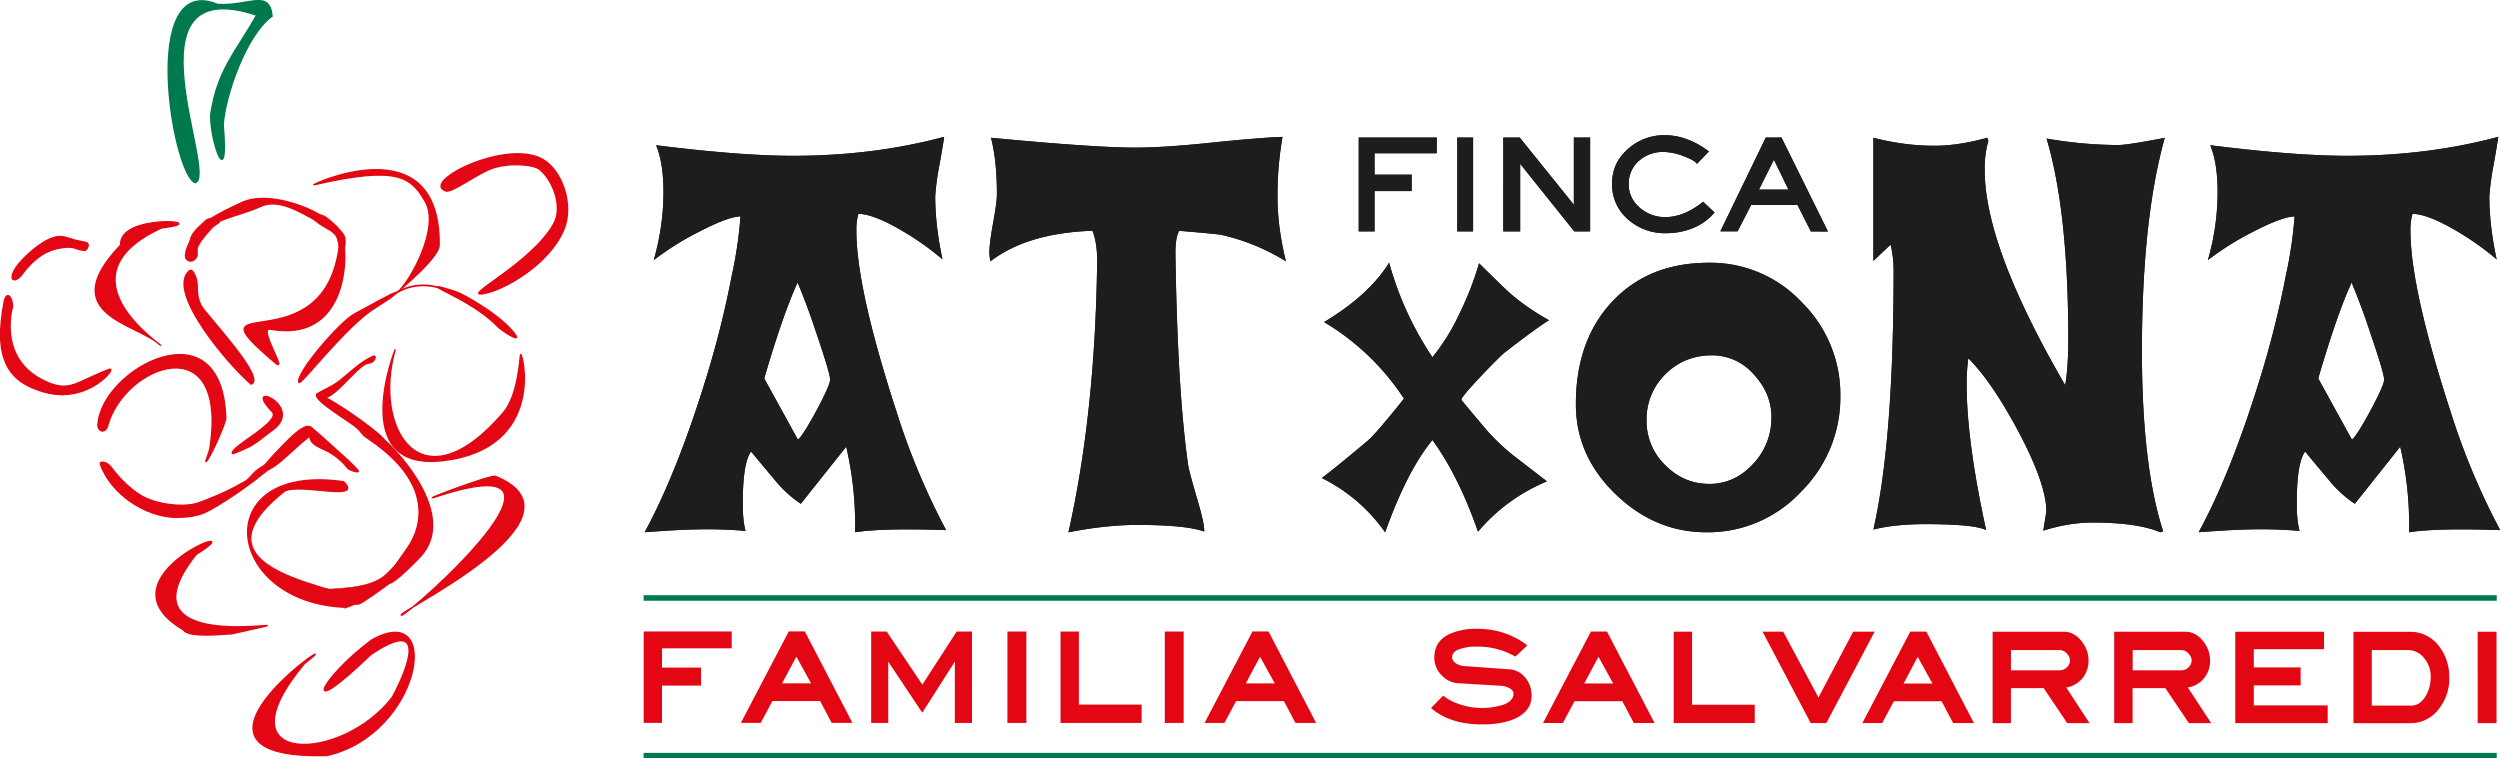 <svg id="Capa_2" data-name="Capa 2" xmlns="http://www.w3.org/2000/svg" viewBox="0 0 380.58 115.45">
  <defs>
    <style>
      .cls-2{fill:#007a4c}.cls-3,.cls-4{fill-rule:evenodd}.cls-6,.cls-7{stroke:#e30613;fill:none;stroke-miterlimit:22.93}.cls-6{stroke-width:.08px}.cls-3{fill:#e30613}.cls-7{stroke-width:.21px}.cls-10,.cls-4{fill:#1d1d1b}
    </style>
  </defs>
  <g id="Capa_1-2" data-name="Capa 1">
    <path d="M380.05 110.08h-2.87V96.17h2.87v13.91Zm-10.01-7.05c0-1.05-.32-1.97-.95-2.77a3.14 3.14 0 0 0-2.55-1.3h-5.48v8.46h5.99c.92 0 1.67-.51 2.25-1.52.49-.85.73-1.81.73-2.88Zm2.82.11a7.4 7.4 0 0 1-1.63 4.83 5.33 5.33 0 0 1-4.31 2.12h-8.65V96.18h8.54a5.4 5.4 0 0 1 4.47 2.17 7.54 7.54 0 0 1 1.57 4.8Zm-18.5 6.94h-14.08V96.17h13.51v2.66H343.1v2.77h7.13v2.74h-7.13v3.04h11.25v2.71Zm-20.72-9.55c0-.36-.16-.71-.49-1.06a1.46 1.46 0 0 0-1.06-.51h-7.43v3.09h7.32c.49 0 .89-.15 1.19-.46.31-.31.46-.66.46-1.06Zm2.98 9.55h-3.4l-3.58-5.32h-4.99v5.32h-2.8V96.17h10.85c1.03 0 1.93.48 2.69 1.44a4.7 4.7 0 0 1 1.06 2.93 4.2 4.2 0 0 1-.84 2.6 3.98 3.98 0 0 1-2.55 1.52l3.56 5.43Zm-21.51-9.55c0-.36-.16-.71-.49-1.06a1.46 1.46 0 0 0-1.06-.51h-7.43v3.09h7.32c.49 0 .89-.15 1.2-.46.31-.31.46-.66.46-1.06Zm2.98 9.55h-3.39l-3.58-5.32h-4.99v5.32h-2.79V96.17h10.85c1.03 0 1.93.48 2.69 1.44.71.9 1.06 1.88 1.06 2.93a4.2 4.2 0 0 1-.84 2.6 3.98 3.98 0 0 1-2.55 1.52l3.55 5.43Zm-23.91-6.03-2.24-4.06-2.16 4.07h4.4Zm6.31 6.02h-3.16l-1.75-3.31h-7.28l-1.77 3.31h-3.02l7.3-13.92h2.44l7.24 13.91Zm-15.11-13.91-7.35 13.91h-2.39l-7.32-13.91h3.14l5.37 10.02 5.29-10.02h3.25Zm-18.25 13.91h-12.34V96.16h2.8v11.12h9.54v2.79Zm-21.55-6.03-2.24-4.06-2.17 4.07h4.4Zm6.3 6.02h-3.16l-1.75-3.31h-7.28l-1.77 3.31h-3.02l7.29-13.92h2.44l7.24 13.91Zm-18.72-4.18c0 1.59-.85 2.76-2.55 3.53-1.3.58-2.97.87-4.99.87-1.65 0-3.11-.21-4.38-.62a9.98 9.98 0 0 1-3.4-1.87l1.87-1.9c.73.6 1.62 1.06 2.69 1.39a10.74 10.74 0 0 0 6.43.01c1.05-.4 1.57-.96 1.57-1.68 0-.36-.22-.65-.68-.88a3 3 0 0 0-1.38-.34l-6-.36c-1.1 0-2.04-.39-2.82-1.17a3.8 3.8 0 0 1-1.17-2.79c0-1.59.73-2.76 2.2-3.5a9.64 9.64 0 0 1 4.31-.84 12.27 12.27 0 0 1 7.65 2.52l-1.82 1.71a11.26 11.26 0 0 0-5.72-1.52 7.3 7.3 0 0 0-3.07.49c-.56.27-.84.65-.84 1.14 0 .38.22.7.66.96.44.26.95.39 1.53.39l6.29.46c1.03 0 1.89.4 2.58 1.19s1.03 1.73 1.03 2.79Zm-39.1-1.85-2.24-4.06-2.17 4.07h4.4Zm6.31 6.02h-3.16l-1.75-3.31h-7.29l-1.77 3.31h-3.02l7.29-13.92h2.44l7.24 13.91Zm-20.18 0h-2.87V96.14h2.87v13.91Zm-6.4 0h-12.34V96.14h2.79v11.12h9.55v2.79Zm-17.55 0h-2.88V96.14h2.88v13.91Zm-8.27 0h-2.61v-9.33l-4.96 7.77-5.18-7.77v9.33h-2.6V96.14h2.36l5.43 8.08 5.23-8.08h2.33v13.91Zm-24.5-6.03-2.24-4.06-2.17 4.07h4.41Zm6.3 6.02h-3.16l-1.75-3.31h-7.28l-1.77 3.31h-3.02l7.29-13.92h2.44l7.24 13.91ZM111.38 98.7h-10.6v2.93h5.94v2.74h-5.94v5.67h-2.79V96.13h13.4v2.58Z" style="fill:#e30613"/>
    <path class="cls-4" d="M269.68 63.57c0-2.44-.89-4.62-2.67-6.54a8.4 8.4 0 0 0-6.35-2.94c-2.83 0-5.21.96-7.12 2.86a9.6 9.6 0 0 0-2.88 7.11 9.3 9.3 0 0 0 2.83 6.74c1.9 1.91 4.13 2.87 6.72 2.87s4.85-1.04 6.73-3.11a10.13 10.13 0 0 0 2.73-6.98Zm10.48-3.3a20.2 20.2 0 0 1-5.96 14.56 19.38 19.38 0 0 1-14.41 6.2c-5.19 0-9.79-1.91-13.78-5.74-4.05-3.88-6.08-8.42-6.11-13.63-.03-6.51 1.81-11.75 5.51-15.72 3.74-4 8.71-5.98 14.91-5.94a19.04 19.04 0 0 1 14.04 6.09 19.72 19.72 0 0 1 5.8 14.18Z"/>
    <path class="cls-10" d="M269.68 63.57c0-2.44-.89-4.62-2.67-6.54a8.4 8.4 0 0 0-6.35-2.94c-2.83 0-5.21.96-7.12 2.86a9.6 9.6 0 0 0-2.88 7.11 9.3 9.3 0 0 0 2.83 6.74c1.9 1.91 4.13 2.87 6.72 2.87s4.85-1.04 6.73-3.11a10.13 10.13 0 0 0 2.73-6.98Zm10.48-3.3a20.2 20.2 0 0 1-5.96 14.56 19.38 19.38 0 0 1-14.41 6.2c-5.19 0-9.79-1.91-13.78-5.74-4.05-3.88-6.08-8.42-6.11-13.63-.03-6.51 1.81-11.75 5.51-15.72 3.74-4 8.71-5.98 14.91-5.94a19.04 19.04 0 0 1 14.04 6.09 19.72 19.72 0 0 1 5.8 14.18Z"/>
    <path class="cls-4" d="M329.55 20.97c-2.32 8.28-3.48 19.12-3.48 32.51 0 11.62 1.08 20.76 3.23 27.4l-.43.15c-2.3-.98-5.75-1.48-10.32-1.48-2.42 0-4.92.42-7.5 1.23l.47-2.91c0-2.82-1.45-6.92-4.33-12.32-2.68-4.99-5.2-8.67-7.55-11.01a28.33 28.33 0 0 0-.25 4.05c0 5.68.99 13.05 2.96 22.1-1.24-.6-4.31-.9-9.21-.9-3.12 0-5.76.27-7.95.82 2.05-8.99 3.08-22.13 3.08-39.44a17 17 0 0 0-.46-3.93l-2.62 2.48V20.97c3.12.81 6.22 1.22 9.34 1.22 2.39 0 5.06-.41 8.01-1.22l.15.49a15.1 15.1 0 0 0-.55 4.5c0 7.72 4.08 18.62 12.25 32.68.31-1.84.47-4.15.47-6.91 0-13.04-1.1-23.26-3.31-30.64a64 64 0 0 0 10.87.99c1.01 0 3.38-.37 7.14-1.1Z"/>
    <path class="cls-10" d="M329.55 20.97c-2.32 8.28-3.48 19.12-3.48 32.51 0 11.62 1.08 20.76 3.23 27.4l-.43.15c-2.3-.98-5.75-1.48-10.32-1.48-2.42 0-4.92.42-7.5 1.23l.47-2.91c0-2.82-1.45-6.92-4.33-12.32-2.68-4.99-5.2-8.67-7.55-11.01a28.33 28.33 0 0 0-.25 4.05c0 5.68.99 13.05 2.96 22.1-1.24-.6-4.31-.9-9.21-.9-3.12 0-5.76.27-7.95.82 2.05-8.99 3.08-22.13 3.08-39.44a17 17 0 0 0-.46-3.93l-2.62 2.48V20.97c3.12.81 6.22 1.22 9.34 1.22 2.39 0 5.06-.41 8.01-1.22l.15.49a15.1 15.1 0 0 0-.55 4.5c0 7.72 4.08 18.62 12.25 32.68.31-1.84.47-4.15.47-6.91 0-13.04-1.1-23.26-3.31-30.64a64 64 0 0 0 10.87.99c1.01 0 3.38-.37 7.14-1.1Z"/>
    <path class="cls-4" d="M235.5 73.28a27.38 27.38 0 0 0-10.5 7.66c-1.94-5.59-4.25-10.25-6.94-13.96-2.6 3.18-5 7.87-7.2 14.05a25.7 25.7 0 0 0-9.64-8.26c1.25-.92 3.6-2.83 7.04-5.72.91-.81 2.73-2.93 5.47-6.37a37.45 37.45 0 0 0-12.16-11.65c4.56-2.74 7.86-5.75 9.9-9.04a49.35 49.35 0 0 0 6.59 14.39 31.43 31.43 0 0 0 4.14-6.68 46.53 46.53 0 0 0 2.96-7.62c2.62 2.59 4.26 4.17 4.93 4.75a35.61 35.61 0 0 0 5.72 3.92c-1.5.93-3.8 2.62-6.92 5.05a78.2 78.2 0 0 0-3.57 3.61c-1.9 2.01-2.85 3.16-2.85 3.44 0 .05 1.19 1.49 3.56 4.29a31.15 31.15 0 0 0 4.86 4.59l4.6 3.55Z"/>
    <path class="cls-10" d="M235.5 73.28a27.38 27.38 0 0 0-10.5 7.66c-1.94-5.59-4.25-10.25-6.94-13.96-2.6 3.18-5 7.87-7.2 14.05a25.7 25.7 0 0 0-9.64-8.26c1.25-.92 3.6-2.83 7.04-5.72.91-.81 2.73-2.93 5.47-6.37a37.45 37.45 0 0 0-12.16-11.65c4.56-2.74 7.86-5.75 9.9-9.04a49.35 49.35 0 0 0 6.59 14.39 31.43 31.43 0 0 0 4.14-6.68 46.53 46.53 0 0 0 2.96-7.62c2.62 2.59 4.26 4.17 4.93 4.75a35.61 35.61 0 0 0 5.72 3.92c-1.5.93-3.8 2.62-6.92 5.05a78.2 78.2 0 0 0-3.57 3.61c-1.9 2.01-2.85 3.16-2.85 3.44 0 .05 1.19 1.49 3.56 4.29a31.15 31.15 0 0 0 4.86 4.59l4.6 3.55Z"/>
    <path class="cls-4" d="M195.74 39.77a32 32 0 0 0-9.83-4.02c-.47-.09-2.6-.3-6.38-.61-.41.62-.61 1.83-.59 3.59.21 13.87.86 24.53 1.92 31.96.1.75.58 2.52 1.41 5.33.72 2.46 1.09 4.09 1.05 4.9-1.85-.67-5.25-1.01-10.21-1.01-3.12 0-6.6.37-10.46 1.12 2.73-12.13 4.18-25.85 4.37-41.17.02-1.92-.22-3.5-.72-4.73-6.61.23-11.78 1.78-15.52 4.65a5.8 5.8 0 0 1-.16-1.42c0-.88.19-2.37.57-4.46.38-2.08.57-3.54.57-4.34 0-3.43-.3-6.29-.9-8.59 10.54 1.01 17.85 1.5 21.94 1.5 2.91 0 6.71-.24 11.37-.73 5.13-.53 8.82-.83 11.07-.9a51.58 51.58 0 0 0-.76 9.09c-.02 2.94.4 6.22 1.27 9.84Z"/>
    <path class="cls-10" d="M195.74 39.77a32 32 0 0 0-9.83-4.02c-.47-.09-2.6-.3-6.38-.61-.41.62-.61 1.83-.59 3.59.21 13.87.86 24.53 1.92 31.96.1.75.58 2.52 1.41 5.33.72 2.46 1.09 4.09 1.05 4.9-1.85-.67-5.25-1.01-10.21-1.01-3.12 0-6.6.37-10.46 1.12 2.73-12.13 4.18-25.85 4.37-41.17.02-1.92-.22-3.5-.72-4.73-6.61.23-11.78 1.78-15.52 4.65a5.8 5.8 0 0 1-.16-1.42c0-.88.19-2.37.57-4.46.38-2.08.57-3.54.57-4.34 0-3.43-.3-6.29-.9-8.59 10.54 1.01 17.85 1.5 21.94 1.5 2.91 0 6.71-.24 11.37-.73 5.13-.53 8.82-.83 11.07-.9a51.58 51.58 0 0 0-.76 9.09c-.02 2.94.4 6.22 1.27 9.84Z"/>
    <path class="cls-4" d="M362.94 57.78c0-.64-.72-3.05-2.14-7.21a104.14 104.14 0 0 0-2.81-7.57c-1.49 3.25-3.18 8.11-5.08 14.61l5.13 9.32c.5-.4 1.44-1.88 2.83-4.44 1.37-2.56 2.07-4.13 2.07-4.71Zm17.64 22.92c-6.46-.22-11.07-.11-13.84.33A52.7 52.7 0 0 0 365.39 68l-6.91 8.69a17.75 17.75 0 0 1-4.03-3.71 467.33 467.33 0 0 1-3.54-4.24c-.85 1.12-1.27 3.78-1.27 7.97 0 1.72.15 3.09.43 4.11-5.52-.47-9.77-.2-15.36.2 3.34-6.13 6.49-14.08 9.47-23.83 1.53-4.99 2.8-10.07 3.8-15.24a64.18 64.18 0 0 0 1.33-9.01c-1.26.04-3.37.81-6.33 2.35a42.83 42.83 0 0 0-6.87 4.31c.99-3.44 1.48-6.9 1.48-10.39 0-2.91-.37-5.28-1.12-7.1 8.56 1.07 15.51 1.61 20.84 1.61 8.2 0 15.87-.97 23.01-2.89 0 .05-.21 1.36-.65 3.93a42.87 42.87 0 0 0-.71 5.07c0 3.03.37 6.25 1.11 9.65a43.36 43.36 0 0 0-6.15-4.35c-2.89-1.7-5.11-2.55-6.66-2.58a8.53 8.53 0 0 0-.31 2.62c0 5.82 2.05 15.06 6.18 27.72a105.28 105.28 0 0 0 7.47 17.79Z"/>
    <path class="cls-10" d="M362.94 57.78c0-.64-.72-3.05-2.14-7.21a104.14 104.14 0 0 0-2.81-7.57c-1.49 3.25-3.18 8.11-5.08 14.61l5.13 9.32c.5-.4 1.44-1.88 2.83-4.44 1.37-2.56 2.07-4.13 2.07-4.71Zm17.64 22.92c-6.46-.22-11.07-.11-13.84.33A52.7 52.7 0 0 0 365.39 68l-6.91 8.69a17.75 17.75 0 0 1-4.03-3.71 467.33 467.33 0 0 1-3.54-4.24c-.85 1.12-1.27 3.78-1.27 7.97 0 1.72.15 3.09.43 4.11-5.52-.47-9.77-.2-15.36.2 3.34-6.13 6.49-14.08 9.47-23.83 1.53-4.99 2.8-10.07 3.8-15.24a64.18 64.18 0 0 0 1.33-9.01c-1.26.04-3.37.81-6.33 2.35a42.83 42.83 0 0 0-6.87 4.31c.99-3.44 1.48-6.9 1.48-10.39 0-2.91-.37-5.28-1.12-7.1 8.56 1.07 15.51 1.61 20.84 1.61 8.2 0 15.87-.97 23.01-2.89 0 .05-.21 1.36-.65 3.93a42.87 42.87 0 0 0-.71 5.07c0 3.03.37 6.25 1.11 9.65a43.36 43.36 0 0 0-6.15-4.35c-2.89-1.7-5.11-2.55-6.66-2.58a8.53 8.53 0 0 0-.31 2.62c0 5.82 2.05 15.06 6.18 27.72a105.28 105.28 0 0 0 7.47 17.79Z"/>
    <path class="cls-4" d="M126.37 57.78c0-.64-.72-3.05-2.14-7.21a104.14 104.14 0 0 0-2.81-7.57c-1.49 3.25-3.18 8.11-5.08 14.61l5.13 9.32c.5-.4 1.45-1.88 2.83-4.44 1.37-2.56 2.07-4.13 2.07-4.71Zm17.64 22.92c-6.46-.22-11.07-.11-13.84.33A52.7 52.7 0 0 0 128.82 68l-6.91 8.69a17.75 17.75 0 0 1-4.03-3.71 467.33 467.33 0 0 1-3.54-4.24c-.85 1.12-1.27 3.78-1.27 7.97 0 1.72.15 3.09.43 4.11-5.52-.47-9.77-.2-15.36.2 3.33-6.13 6.49-14.08 9.47-23.83a147.49 147.49 0 0 0 3.79-15.24 64.18 64.18 0 0 0 1.33-9.01c-1.26.04-3.37.81-6.33 2.35a42.96 42.96 0 0 0-6.88 4.31c.99-3.44 1.48-6.9 1.48-10.39 0-2.91-.37-5.28-1.12-7.1 8.55 1.07 15.51 1.61 20.84 1.61 8.2 0 15.87-.97 23.01-2.89.01.05-.21 1.36-.65 3.93a40.7 40.7 0 0 0-.71 5.07c0 3.03.37 6.25 1.11 9.65a43.36 43.36 0 0 0-6.15-4.35c-2.89-1.7-5.1-2.55-6.65-2.58a8.53 8.53 0 0 0-.31 2.62c0 5.82 2.05 15.06 6.18 27.72a106.1 106.1 0 0 0 7.47 17.79Z"/>
    <path class="cls-10" d="M126.37 57.78c0-.64-.72-3.05-2.14-7.21a104.14 104.14 0 0 0-2.81-7.57c-1.49 3.25-3.18 8.11-5.08 14.61l5.13 9.32c.5-.4 1.45-1.88 2.83-4.44 1.37-2.56 2.07-4.13 2.07-4.71Zm17.64 22.92c-6.46-.22-11.07-.11-13.84.33A52.7 52.7 0 0 0 128.82 68l-6.91 8.69a17.75 17.75 0 0 1-4.03-3.71 467.33 467.33 0 0 1-3.54-4.24c-.85 1.12-1.27 3.78-1.27 7.97 0 1.72.15 3.09.43 4.11-5.52-.47-9.77-.2-15.36.2 3.33-6.13 6.49-14.08 9.47-23.83a147.49 147.49 0 0 0 3.79-15.24 64.18 64.18 0 0 0 1.33-9.01c-1.26.04-3.37.81-6.33 2.35a42.96 42.96 0 0 0-6.88 4.31c.99-3.44 1.48-6.9 1.48-10.39 0-2.91-.37-5.28-1.12-7.1 8.55 1.07 15.51 1.61 20.84 1.61 8.2 0 15.87-.97 23.01-2.89.01.05-.21 1.36-.65 3.93a40.7 40.7 0 0 0-.71 5.07c0 3.03.37 6.25 1.11 9.65a43.36 43.36 0 0 0-6.15-4.35c-2.89-1.7-5.1-2.55-6.65-2.58a8.53 8.53 0 0 0-.31 2.62c0 5.82 2.05 15.06 6.18 27.72a106.1 106.1 0 0 0 7.47 17.79ZM272.26 28.87l-2.21-4.56-2.28 4.55h4.49Zm6.03 6.38-2.62-.02-2.03-4.02h-7.06l-2.07 4.01h-2.62l6.92-14.28h2.39l7.08 14.31Zm-17.27-2.92a8.15 8.15 0 0 1-3.3 2.39c-1.26.52-2.63.78-4.09.78a8.44 8.44 0 0 1-5.67-1.99 6.98 6.98 0 0 1-2.55-5.61c0-2.07.81-3.8 2.41-5.21a8.24 8.24 0 0 1 5.62-2.11c1.18 0 2.34.22 3.51.67 1.05.4 2.13 1 3.21 1.81l-1.83 1.88c-.2-.33-.83-.7-1.92-1.12a8.9 8.9 0 0 0-3.15-.69 5.5 5.5 0 0 0-3.64 1.25 4.55 4.55 0 0 0-1.67 3.71c0 1.41.59 2.61 1.76 3.6a5.76 5.76 0 0 0 3.78 1.36c1 0 1.98-.21 2.97-.62.98-.42 1.92-.99 2.81-1.72l1.74 1.63Zm-18.95 2.9h-2.41l-8.24-10.29v10.29h-2.57V20.94h2.5l8.24 10.22V20.94h2.48v14.29Zm-17.82 0h-2.41V20.94h2.41v14.29Zm-5.54-11.9h-9.46v3.26h5.65v2.5h-5.65v6.14h-2.41V20.94h11.88v2.39Z"/>
    <path class="cls-10" d="m272.26 28.87-2.21-4.56-2.28 4.55h4.49Zm6.03 6.38-2.62-.02-2.03-4.02h-7.06l-2.07 4.01h-2.62l6.92-14.28h2.39l7.08 14.31Zm-17.27-2.92a8.15 8.15 0 0 1-3.3 2.39c-1.26.52-2.63.78-4.09.78a8.44 8.44 0 0 1-5.67-1.99 6.98 6.98 0 0 1-2.55-5.61c0-2.07.81-3.8 2.41-5.21a8.24 8.24 0 0 1 5.62-2.11c1.18 0 2.34.22 3.51.67 1.05.4 2.13 1 3.21 1.81l-1.83 1.88c-.2-.33-.83-.7-1.92-1.12a8.9 8.9 0 0 0-3.15-.69 5.5 5.5 0 0 0-3.64 1.25 4.55 4.55 0 0 0-1.67 3.71c0 1.41.59 2.61 1.76 3.6a5.76 5.76 0 0 0 3.78 1.36c1 0 1.98-.21 2.97-.62.98-.42 1.92-.99 2.81-1.72l1.74 1.63Zm-18.95 2.9h-2.41l-8.24-10.29v10.29h-2.57V20.94h2.5l8.24 10.22V20.94h2.48v14.29Zm-17.82 0h-2.41V20.94h2.41v14.29Zm-5.54-11.9h-9.46v3.26h5.65v2.5h-5.65v6.14h-2.41V20.94h11.88v2.39Z"/>
    <path class="cls-2" d="M97.98 114.61h282.1v.84H97.98z"/>
    <path class="cls-3" d="M49.8 115.01c-27.79.77 5.7-21.13-3.44-14-13.38 15.95 5.89 15.05 13.37 5.11 2.28-4.17 5.63-12.51-3.31-6.45-10.99 10.61-7.75 3.64.15-2.23 11.01-6.25 7.51 14.33-6.77 17.57Z"/>
    <path class="cls-7" d="M49.8 115.01c-27.79.77 5.7-21.13-3.44-14-13.38 15.95 5.89 15.05 13.37 5.11 2.28-4.17 5.63-12.51-3.31-6.45-10.99 10.61-7.75 3.64.15-2.23 11.01-6.25 7.51 14.33-6.77 17.57Z"/>
    <path class="cls-3" d="M61.12 93.66c.97.07 30.89-26.35 5.61-18.15-4.44 1.44 7.97-3.29 8.69-3 15.55 6.35-15.88 21.03-14.29 21.15Z"/>
    <path class="cls-7" d="M61.12 93.66c.97.07 30.89-26.35 5.61-18.15-4.44 1.44 7.97-3.29 8.69-3 15.55 6.35-15.88 21.03-14.29 21.15Z"/>
    <path class="cls-3" d="M35.41 96.46c-1 .06-6.8.71-7.49-.58-13.82-8.09 12-17.68 1.94-11.48-13.9 17.48 24.32 7.78 5.55 12.06Z"/>
    <path class="cls-7" d="M35.41 96.46c-1 .06-6.8.71-7.49-.58-13.82-8.09 12-17.68 1.94-11.48-13.9 17.48 24.32 7.78 5.55 12.06Z"/>
    <path class="cls-3" d="M52.75 92.45c-18.79-.59-21.14-22.12-.43-19.11 3.11 3.1-6.5.19-8.98 1.41-18.15 14.3 17.97 14.85 9.4 17.71Z"/>
    <path class="cls-7" d="M52.75 92.45c-18.79-.59-21.14-22.12-.43-19.11 3.11 3.1-6.5.19-8.98 1.41-18.15 14.3 17.97 14.85 9.4 17.71Z"/>
    <path class="cls-3" d="M59.15 88.44c.54-2.59 3.17-4.58 4.15-7.48 1.37-4.04.29-9.18-7.4-14.28-.76-.5-.9-.89-1.39-1.42-.09-.09-1.3-1.06.21-.98 2.08.1 16.18 13.11 9.23 20.5-1.37 1.46-5.1 5.12-4.8 3.66Z"/>
    <path class="cls-7" d="M59.15 88.44c.54-2.59 3.17-4.58 4.15-7.48 1.37-4.04.29-9.18-7.4-14.28-.76-.5-.9-.89-1.39-1.42-.09-.09-1.3-1.06.21-.98 2.08.1 16.18 13.11 9.23 20.5-1.37 1.46-5.1 5.12-4.8 3.66Z"/>
    <path class="cls-3" d="M14.92 64.63c.43-8.33 18.9-18.59 19.45-1 .02.74-2.4 6.2-3 6.64-.2.15.47-1.25.62-2.25 2.7-18.49-13.05-12.39-15.57-3.3-.36 1.38-1.55 1.01-1.51-.09Zm11.99 14.13c-4.85-.03-10.02-3.63-11.62-8.05-.2-.62 1.03-.38 1.57.35.29.43 2.59 3.48 5.36 4.78.93.44 3.81 1.38 6.84.99 1.18-.15 2.84-.93 4.36-1.56 3.12-1.3 6.02-3.45 5.78-2.66-.15.51-6.03 4.57-8.11 5.45-1.17.5-2.71.7-4.19.69Z"/>
    <path class="cls-7" d="M14.92 64.63c.43-8.33 18.9-18.59 19.45-1 .02.74-2.4 6.2-3 6.64-.2.15.47-1.25.62-2.25 2.7-18.49-13.05-12.39-15.57-3.3-.36 1.38-1.55 1.01-1.51-.09Zm11.99 14.13c-4.85-.03-10.02-3.63-11.62-8.05-.2-.62 1.03-.38 1.57.35.29.43 2.59 3.48 5.36 4.78.93.44 3.81 1.38 6.84.99 1.18-.15 2.84-.93 4.36-1.56 3.12-1.3 6.02-3.45 5.78-2.66-.15.51-6.03 4.57-8.11 5.45-1.17.5-2.71.7-4.19.69Z"/>
    <path class="cls-3" d="M75.77 49.72c-2.35-2.43-5.48-4.05-8.32-5.51-2.42-1.24 1.25-.03 2 .22 1.06.35 7.2 3.75 9.11 6.69.56.99-2.08-.72-2.79-1.4Zm-8.4 20.41c-14.64 1.69-7.12-17.23-7.21-16.89-3.42 11.92 3.87 24.24 16.46 9.59 2.19-2.55 2.49-7.9 2.62-8.84.25-.69 4.11 14.3-11.87 16.15Z"/>
    <path class="cls-7" d="M75.77 49.72c-2.35-2.43-5.48-4.05-8.32-5.51-2.42-1.24 1.25-.03 2 .22 1.06.35 7.2 3.75 9.11 6.69.56.99-2.08-.72-2.79-1.4Zm-8.4 20.41c-14.64 1.69-7.12-17.23-7.21-16.89-3.42 11.92 3.87 24.24 16.46 9.59 2.19-2.55 2.49-7.9 2.62-8.84.25-.69 4.11 14.3-11.87 16.15Z"/>
    <path class="cls-3" d="M40.12 71.74c-.16-.8 1.25-2.17 2.87-3.87 2.03-2.11 4.41-4.33 4.79-1.9-2.85 1.85-5.33 5.22-7.66 5.77Z"/>
    <path class="cls-7" d="M40.12 71.74c-.16-.8 1.25-2.17 2.87-3.87 2.03-2.11 4.41-4.33 4.79-1.9-2.85 1.85-5.33 5.22-7.66 5.77Z"/>
    <path class="cls-3" d="M54.57 65.3c-1.35-1.21-7.16-4.47-6.3-5.34 2.94.83 16.68 11.1 6.3 5.34Z"/>
    <path class="cls-7" d="M54.57 65.3c-1.35-1.21-7.16-4.47-6.3-5.34 2.94.83 16.68 11.1 6.3 5.34Z"/>
    <path class="cls-3" d="M38.05 67.94c-.33.18-2.61 1.24-2.67 1.1-.44-1.02 7.56-4.83 6.05-6.38-4.84-5.01 5.21-.85.02 2.85-1.13.81-2.07 1.68-3.4 2.44Z"/>
    <path class="cls-7" d="M38.05 67.94c-.33.18-2.61 1.24-2.67 1.1-.44-1.02 7.56-4.83 6.05-6.38-4.84-5.01 5.21-.85.02 2.85-1.13.81-2.07 1.68-3.4 2.44Z"/>
    <path class="cls-3" d="M45.5 58.21c-.53-1.38 6.29-9.28 8.47-10.42 1.95-1.02 6.02-3.37 6.23-3.2.2.17-1.99 1.59-3.11 2.29-4.49 2.81-11.36 11.91-11.58 11.33Z"/>
    <path class="cls-7" d="M45.5 58.21c-.53-1.38 6.29-9.28 8.47-10.42 1.95-1.02 6.02-3.37 6.23-3.2.2.17-1.99 1.59-3.11 2.29-4.49 2.81-11.36 11.91-11.58 11.33Z"/>
    <path class="cls-3" d="M38.23 58.48c-3.04-2.53-12.99-13.94-9.46-17.22.3-.29.64-.02.96.77.65 1.6-.13 2.52.93 4.57 1.06 1.68 9.98 11.08 7.57 11.88Z"/>
    <path class="cls-7" d="M38.23 58.48c-3.04-2.53-12.99-13.94-9.46-17.22.3-.29.64-.02.96.77.65 1.6-.13 2.52.93 4.57 1.06 1.68 9.98 11.08 7.57 11.88Z"/>
    <path class="cls-3" d="M41.89 55.23c-14.12-11.94 7.77 1.08 9.82-18.26.57-5.31 4.08 15.75-10.58 13.14-1.91-.34 2.83 6.87.76 5.12Z"/>
    <path class="cls-7" d="M41.89 55.23c-14.12-11.94 7.77 1.08 9.82-18.26.57-5.31 4.08 15.75-10.58 13.14-1.91-.34 2.83 6.87.76 5.12Z"/>
    <path class="cls-3" d="M1.76 47.19c-.89 5.05.84 9.08 5.53 11.04 3.47 1.45 4.34-.11 9.34-2 1.35-.51-3.15 5.34-9.83 3.47-5.57-1.55-7.87-5-6.14-13.91.63-2.16 1.63.71 1.09 1.4Zm2.13-8.14c1.33-1.27 3.93-3.51 5.97-2.96 2.13.57.55.28 3.1.79.99.2.14 1.27-.03 1.25-1.86-.2-1.27-.67-3.32-.44-1.9.21-4.05 1.04-6.43 4.31-1.47 1.53-2.35-.01.72-2.95Z"/>
    <path class="cls-7" d="M1.76 47.19c-.89 5.05.84 9.08 5.53 11.04 3.47 1.45 4.34-.11 9.34-2 1.35-.51-3.15 5.34-9.83 3.47-5.57-1.55-7.87-5-6.14-13.91.63-2.16 1.63.71 1.09 1.4Zm2.13-8.14c1.33-1.27 3.93-3.51 5.97-2.96 2.13.57.55.28 3.1.79.99.2.14 1.27-.03 1.25-1.86-.2-1.27-.67-3.32-.44-1.9.21-4.05 1.04-6.43 4.31-1.47 1.53-2.35-.01.72-2.95Z"/>
    <path class="cls-3" d="M24.51 52.63c-3.44-3.42-16.4-4.62-6.14-15.33-.38-4.91 14.81-3.61 6.22-2.6-15.98 7.38.11 17.86-.08 17.93Z"/>
    <path class="cls-7" d="M24.51 52.63c-3.44-3.42-16.4-4.62-6.14-15.33-.38-4.91 14.81-3.61 6.22-2.6-15.98 7.38.11 17.86-.08 17.93Z"/>
    <path class="cls-3" d="M73.66 44.69c-3.78.69 7.27-4.55 10.64-10.63 1.42-2.57-.09-6.55-2.13-8.26-.98-.82-4.87-1.07-7.36-.13-2.38.9-6.03 3.71-6.94 3.4-3.96-1.34 9.29-8.04 14.82-4.77 2.91 1.72 4.69 6.89 3.16 10.61-2.16 5.28-9.04 9.22-12.2 9.79Z"/>
    <path class="cls-7" d="M73.66 44.69c-3.78.69 7.27-4.55 10.64-10.63 1.42-2.57-.09-6.55-2.13-8.26-.98-.82-4.87-1.07-7.36-.13-2.38.9-6.03 3.71-6.94 3.4-3.96-1.34 9.29-8.04 14.82-4.77 2.91 1.72 4.69 6.89 3.16 10.61-2.16 5.28-9.04 9.22-12.2 9.79Z"/>
    <path class="cls-3" d="M60.41 44.57c1.92-1.49 6.67-9.89 4.31-13.92-2.15-3.68-4.08-5.48-16.92-2.52-.85.2 19.3-9.39 19.05 9.2 0 .14-.03.29-.09.46-.9 2.5-7.88 7.96-6.34 6.77Z"/>
    <path class="cls-7" d="M60.41 44.57c1.92-1.49 6.67-9.89 4.31-13.92-2.15-3.68-4.08-5.48-16.92-2.52-.85.2 19.3-9.39 19.05 9.2 0 .14-.03.29-.09.46-.9 2.5-7.88 7.96-6.34 6.77Z"/>
    <path class="cls-3" d="M48.66 33.7a2.46 2.46 0 0 1-.53-.17c-1.78-.74-5.39-3.44-8.36-2.14-2.04.89-4.31 1.48-5.83 2.08-3.37 1.33-4.38.7 2.9-2.64 5.51-2.53 15.97 3.57 11.83 2.87Z"/>
    <path class="cls-7" d="M48.66 33.7a2.46 2.46 0 0 1-.53-.17c-1.78-.74-5.39-3.44-8.36-2.14-2.04.89-4.31 1.48-5.83 2.08-3.37 1.33-4.38.7 2.9-2.64 5.51-2.53 15.97 3.57 11.83 2.87Z"/>
    <path d="M29.71 27.81C26.27 26.59 21.1-4.32 33.13.67c4.69.31 7.91-2.38 8.29 1.79-3.94 2.85-7.08 11.95-7.45 16.47.93 10.52-1.95 2.96-1.9-1.44 1-6.86 3.82-9.53 7-15.19-20.62-6.81-5.78 24.5-9.36 25.51Z" style="fill-rule:evenodd;fill:#007a4c"/>
    <path d="M29.71 27.81C26.27 26.59 21.1-4.32 33.13.67c4.69.31 7.91-2.38 8.29 1.79-3.94 2.85-7.08 11.95-7.45 16.47.93 10.52-1.95 2.96-1.9-1.44 1-6.86 3.82-9.53 7-15.19-20.62-6.81-5.78 24.5-9.36 25.51Z" style="stroke:#007a4c;stroke-width:.21px;fill:none;stroke-miterlimit:22.93"/>
    <path class="cls-3" d="M28.17 38.91c.02-.99.67-1.95.85-2.7.22-.93 1.64-2.06 2.28-2.7 1.13-.78 3.32-.18 1.55.76-.57.3-2 2.15-2.17 2.4-1.11 1.55-.38 1.66-.64 2.32-.47 1.21-1.89.95-1.87-.08Z"/>
    <path class="cls-6" d="M28.17 38.91c.02-.99.67-1.95.85-2.7.22-.93 1.64-2.06 2.28-2.7 1.13-.78 3.32-.18 1.55.76-.57.3-2 2.15-2.17 2.4-1.11 1.55-.38 1.66-.64 2.32-.47 1.21-1.89.95-1.87-.08Z"/>
    <path class="cls-3" d="M60.96 85.21c-1.76 1.6-2.25 2.89-4.96 3.68-1.77.52-3.48.65-5.43.77-.37.02-.04 0-1.57-.03-1.51.88-.56 1.79.5 1.98 3.21.6 2.1.76 5.13.38.42-.05 3.96-2.56 4.83-3.26 1.42-1.14 2.61-4.53 1.5-3.53Z"/>
    <path class="cls-6" d="M60.96 85.21c-1.76 1.6-2.25 2.89-4.96 3.68-1.77.52-3.48.65-5.43.77-.37.02-.04 0-1.57-.03-1.51.88-.56 1.79.5 1.98 3.21.6 2.1.76 5.13.38.42-.05 3.96-2.56 4.83-3.26 1.42-1.14 2.61-4.53 1.5-3.53Z"/>
    <path class="cls-3" d="M47.21 33.05c.28.16.99.79 1.37 1.05 1.26.85 2.37 1.2 2.73 2.21a11.64 11.64 0 0 1 .35 1.66c.01.23.14.32.31.34.57.07.7-1.28.55-2.16-.06-.35-.28-.55-.35-.68a12.92 12.92 0 0 0-2.5-2.41c-.65-.46-.97-.32-1.2-.43-.56-.26-2.33-.31-1.24.42Z"/>
    <path class="cls-6" d="M47.21 33.05c.28.16.99.79 1.37 1.05 1.26.85 2.37 1.2 2.73 2.21a11.64 11.64 0 0 1 .35 1.66c.01.23.14.32.31.34.57.07.7-1.28.55-2.16-.06-.35-.28-.55-.35-.68a12.92 12.92 0 0 0-2.5-2.41c-.65-.46-.97-.32-1.2-.43-.56-.26-2.33-.31-1.24.42Z"/>
    <path class="cls-3" d="M40.85 70.23c-.69.73-1.46.94-2.13 1.63-.45.47-1.32 1.45-1.81 1.77-.46.31-.2 1.06.39.46.26-.27 1.29-.74 1.53-.95.65-.57 1.55-1.16 2.2-1.74.14-.12.3-.21.34-.37.03-.09-.07-.25-.02-.36.18-.42.05-1.02-.3-.65l-.2.21Z"/>
    <path class="cls-6" d="M40.85 70.23c-.69.73-1.46.94-2.13 1.63-.45.47-1.32 1.45-1.81 1.77-.46.31-.2 1.06.39.46.26-.27 1.29-.74 1.53-.95.65-.57 1.55-1.16 2.2-1.74.14-.12.3-.21.34-.37.03-.09-.07-.25-.02-.36.18-.42.05-1.02-.3-.65l-.2.21Z"/>
    <path d="M67.02 43.86a8.17 8.17 0 0 0-5.56.15c-.72.35-1.46.64-2.13 1.02-.63.36-.63.83-1.34.88" style="fill:none;stroke-miterlimit:22.93;stroke:#e30613;stroke-width:.27px"/>
    <path class="cls-3" d="M48.27 59.96c1.25-.73 2.35-1.14 3.44-2 1.69-1.33 3.1-2.81 5.04-3.7.69-.31.35.95-.6 1.01-1.94.12-6.29 7.44-7.88 4.7Z"/>
    <path class="cls-7" d="M48.27 59.96c1.25-.73 2.35-1.14 3.44-2 1.69-1.33 3.1-2.81 5.04-3.7.69-.31.35.95-.6 1.01-1.94.12-6.29 7.44-7.88 4.7Z"/>
    <path class="cls-3" d="M47.48 65.17c1.59 1.33 2.55 2.23 3.84 3.4 1.07.98 2.07 1.78 3.15 3.02.45.52-1.26.04-1.6-.39a9.49 9.49 0 0 0-3.75-2.86c-1.64-.77-2.39-1.35-1.65-3.17Z"/>
    <path class="cls-7" d="M47.48 65.17c1.59 1.33 2.55 2.23 3.84 3.4 1.07.98 2.07 1.78 3.15 3.02.45.52-1.26.04-1.6-.39a9.49 9.49 0 0 0-3.75-2.86c-1.64-.77-2.39-1.35-1.65-3.17Z"/>
    <path class="cls-2" d="M97.98 90.61h282.1v.84H97.98z"/>
  </g>
</svg>
